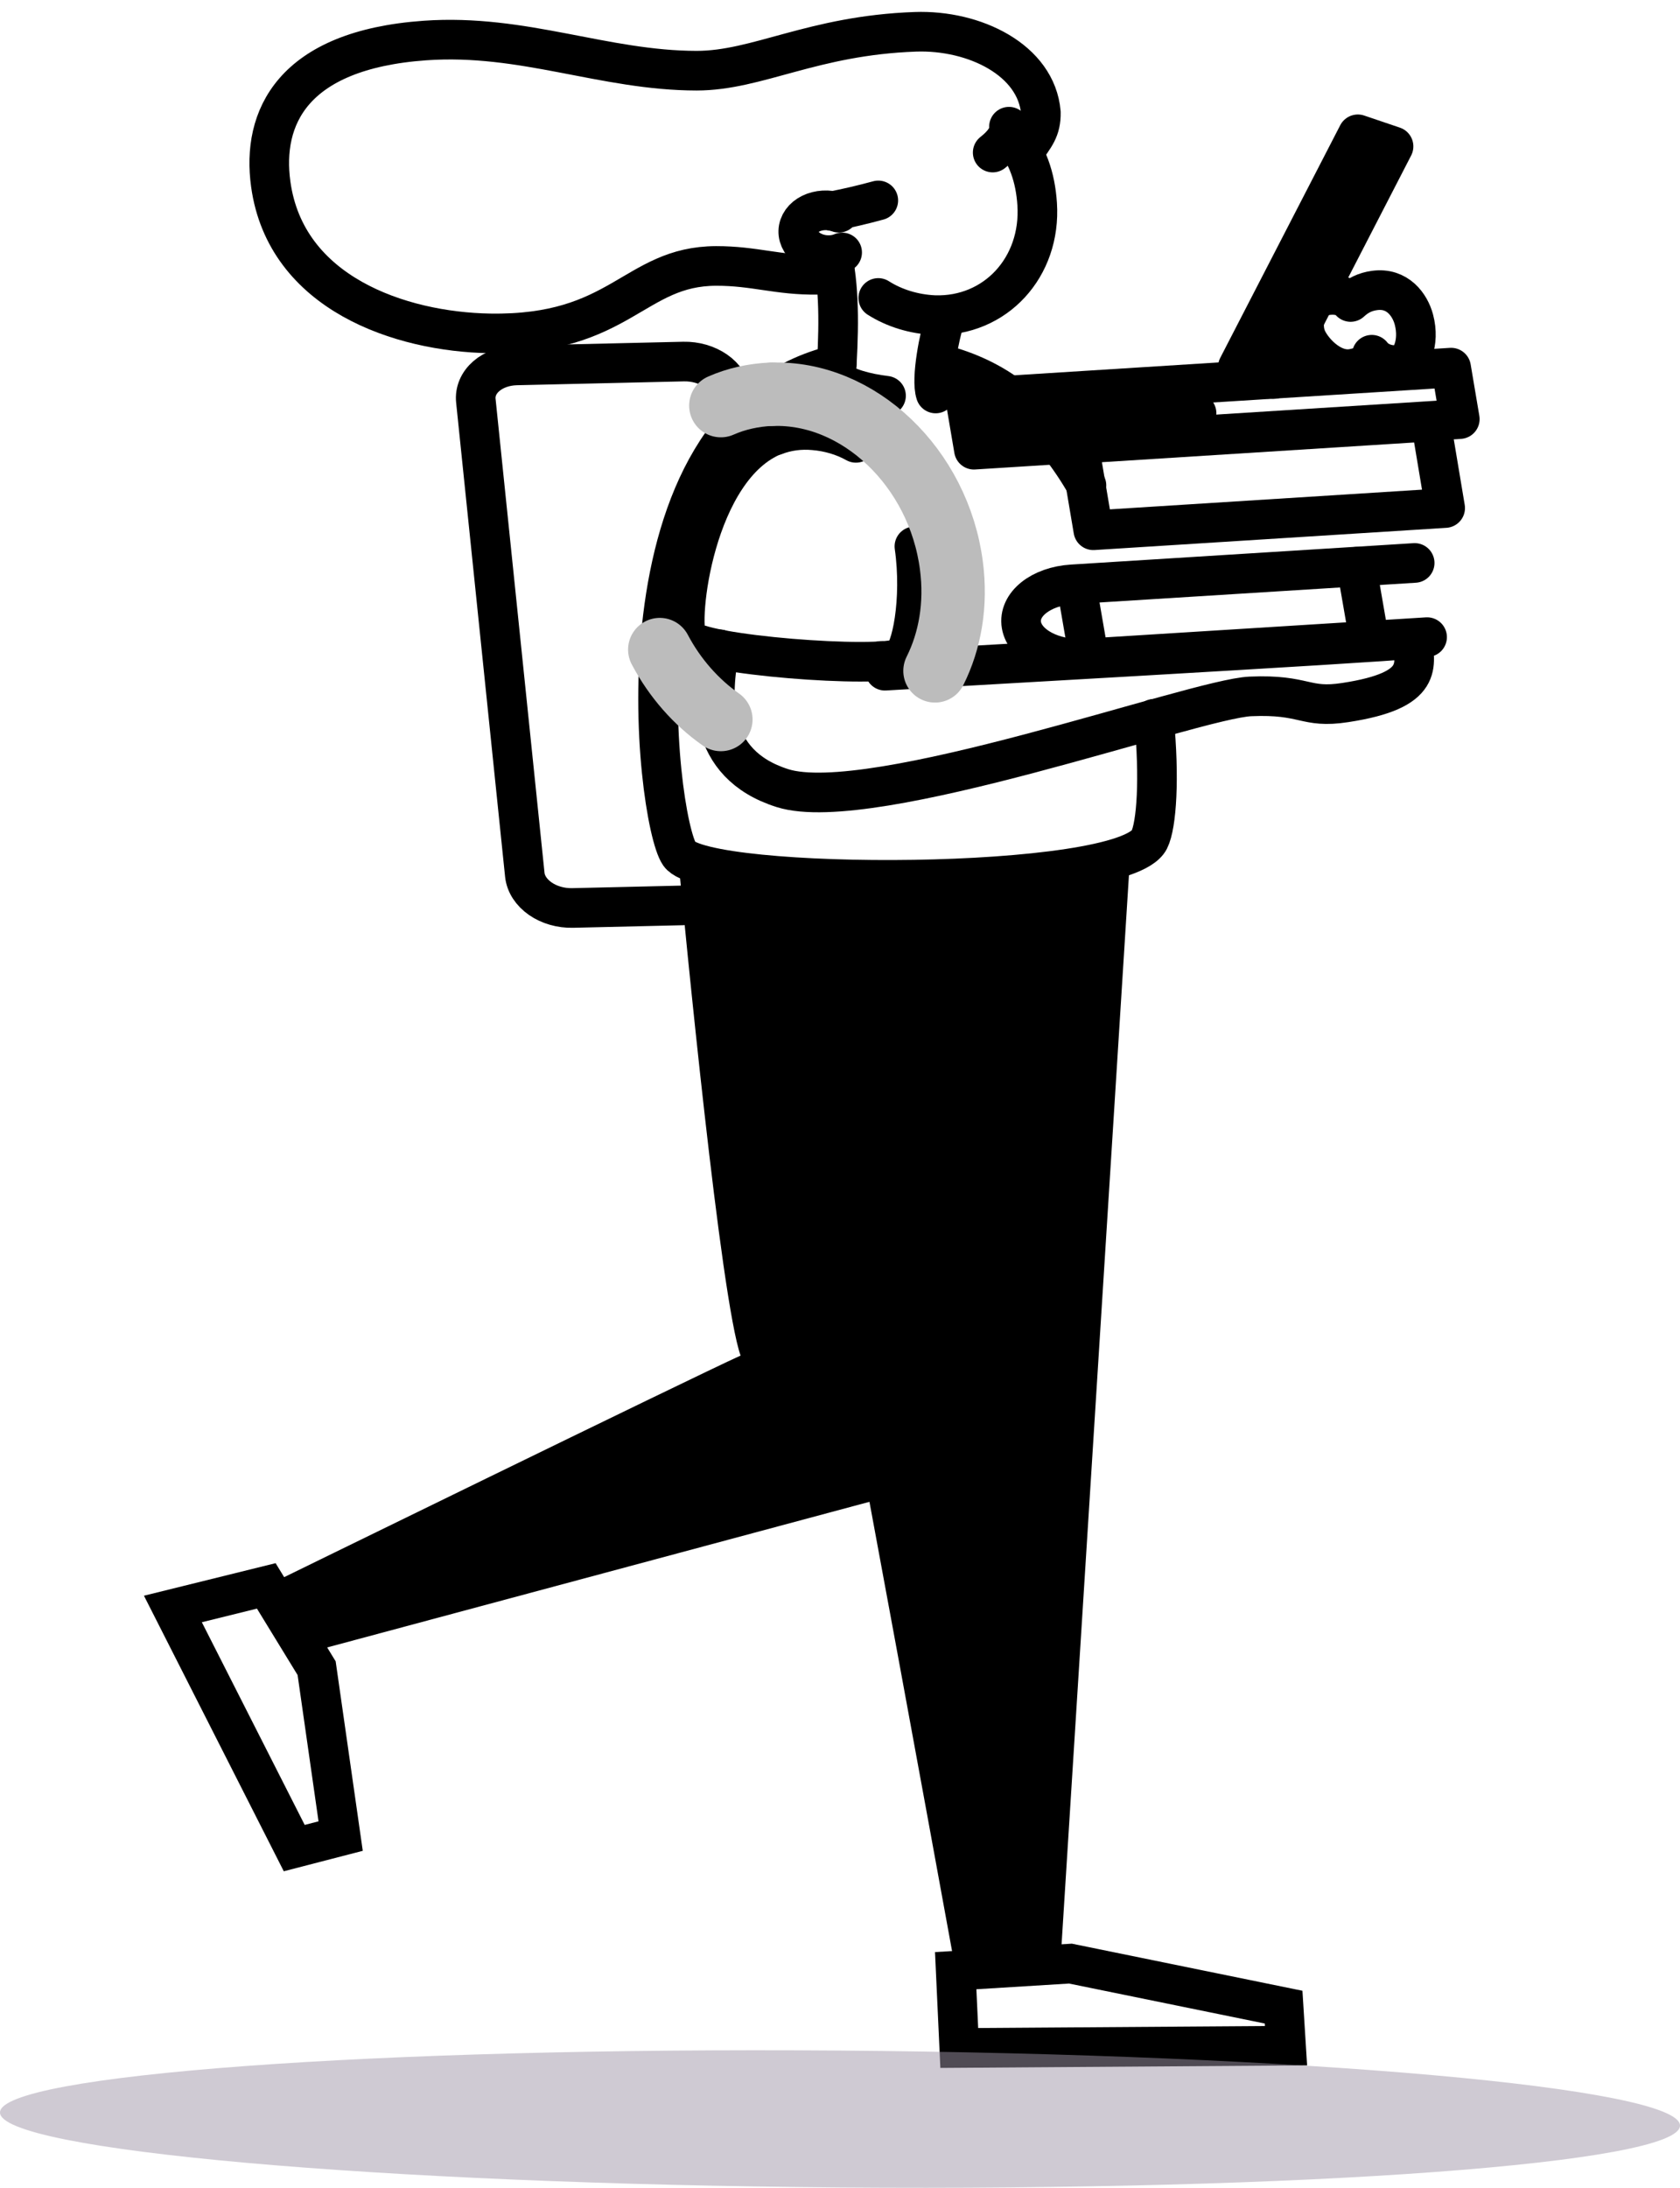 <svg width="106" height="138" viewBox="0 0 106 138" fill="none" xmlns="http://www.w3.org/2000/svg">
<path d="M72.812 45.339C73.174 49.074 72.98 52.035 72.515 52.967C70.882 56.187 44.461 56.159 42.872 53.878C41.375 51.73 38.258 26.452 52.789 22.997" stroke="black" stroke-width="2.5" stroke-miterlimit="10" stroke-linecap="round"/>
<path d="M66.814 28.03C67.466 28.865 68.046 29.73 68.55 30.619" stroke="black" stroke-width="2.5" stroke-miterlimit="10" stroke-linecap="round"/>
<path d="M59.052 22.901C60.769 23.286 62.356 23.995 63.665 24.962" stroke="black" stroke-width="2.5" stroke-miterlimit="10" stroke-linecap="round"/>
<path d="M59.035 24.819C58.73 23.91 59.253 21.201 59.649 20.025" stroke="black" stroke-width="2.5" stroke-linecap="round" stroke-linejoin="round"/>
<path d="M52.539 16.285C53.003 18.454 52.919 21.239 52.738 23.928C53.351 24.471 54.642 24.809 55.904 24.962" stroke="black" stroke-width="2.5" stroke-linecap="round" stroke-linejoin="round"/>
<path fill-rule="evenodd" clip-rule="evenodd" d="M78.103 23.144L85.673 8.472L87.926 9.235L80.361 23.908L78.103 23.144Z" stroke="black" stroke-width="2.5" stroke-linecap="round" stroke-linejoin="round"/>
<path d="M79.731 21.894L81.033 22.326" stroke="black" stroke-width="2.5" stroke-linecap="round" stroke-linejoin="round"/>
<path d="M80.708 19.929L82.011 20.36" stroke="black" stroke-width="2.5" stroke-linecap="round" stroke-linejoin="round"/>
<path d="M81.739 18.011L83.042 18.491" stroke="black" stroke-width="2.5" stroke-linecap="round" stroke-linejoin="round"/>
<path d="M82.716 16.094L84.018 16.525" stroke="black" stroke-width="2.5" stroke-linecap="round" stroke-linejoin="round"/>
<path d="M83.692 14.176L84.995 14.608" stroke="black" stroke-width="2.5" stroke-linecap="round" stroke-linejoin="round"/>
<path d="M84.67 12.259L85.972 12.642" stroke="black" stroke-width="2.5" stroke-linecap="round" stroke-linejoin="round"/>
<path d="M85.701 10.293L87.004 10.773" stroke="black" stroke-width="2.5" stroke-linecap="round" stroke-linejoin="round"/>
<path fill-rule="evenodd" clip-rule="evenodd" d="M86.731 18.322C88.175 18.126 88.965 19.231 89.21 20.155C89.605 21.641 89.006 22.873 88.391 22.989C88.05 23.058 87.683 23.036 87.35 22.924C87.016 22.813 86.736 22.62 86.553 22.376C86.454 22.755 86.333 23.065 85.375 23.252C83.939 23.53 82.639 21.963 82.391 21.21C82.058 20.218 82.494 18.858 83.565 18.654C84.447 18.486 84.99 18.76 85.216 19.048C85.661 18.636 86.125 18.404 86.731 18.322Z" stroke="black" stroke-width="2.5" stroke-linecap="round" stroke-linejoin="round"/>
<path d="M45.408 40.956C44.858 43.746 44.508 48.179 49.375 49.714C54.977 51.481 75.411 44.075 78.9 43.927C82.388 43.779 82.31 44.712 84.878 44.315C89.958 43.541 89.258 41.931 89.116 40.303C86.98 40.551 56.855 42.234 55.836 42.306C55.75 42.103 55.68 41.896 55.627 41.687" stroke="black" stroke-width="2.5" stroke-linecap="round" stroke-linejoin="round"/>
<path d="M48.902 27.469C49.647 27.178 50.501 27.064 51.354 27.144C52.304 27.222 53.221 27.495 54.004 27.934" stroke="black" stroke-width="2.5" stroke-miterlimit="10" stroke-linecap="round"/>
<path d="M57.695 34.464C58.174 37.831 57.505 41.152 56.848 41.491C55.522 42.182 44.067 41.33 43.364 40.261C42.746 39.326 43.77 29.464 48.891 27.455" stroke="black" stroke-width="2.5" stroke-miterlimit="10" stroke-linecap="round"/>
<path d="M89.259 35.509L67.644 36.859C65.662 36.982 64.231 38.13 64.446 39.423C64.662 40.715 66.445 41.663 68.428 41.538L90.043 40.188" stroke="black" stroke-width="2.5" stroke-linecap="round" stroke-linejoin="round"/>
<path d="M86.407 40.446L85.593 35.748" stroke="black" stroke-width="2.5" stroke-linecap="round" stroke-linejoin="round"/>
<path d="M68.507 30.626L68.061 27.994L90.272 26.592L91.183 32.046L68.983 33.447L68.507 30.626Z" stroke="black" stroke-width="2.5" stroke-linecap="round" stroke-linejoin="round"/>
<path fill-rule="evenodd" clip-rule="evenodd" d="M60.898 25.12L91.558 23.189L92.106 26.435L61.449 28.366L60.898 25.12Z" stroke="black" stroke-width="2.5" stroke-linecap="round" stroke-linejoin="round"/>
<path d="M68.007 37.426L68.604 40.878" stroke="black" stroke-width="2.5" stroke-miterlimit="10" stroke-linecap="round"/>
<path d="M62.851 26.88L75.497 26.065" stroke="black" stroke-width="2.5" stroke-miterlimit="10" stroke-linecap="round"/>
<path fill-rule="evenodd" clip-rule="evenodd" d="M10.909 101.489L18.565 116.572L21.493 115.814L19.978 105.224L16.801 100.033L10.909 101.489Z" stroke="black" stroke-width="2.5" stroke-miterlimit="10" stroke-linecap="round"/>
<path fill-rule="evenodd" clip-rule="evenodd" d="M60.525 129.18L81.142 129.037L80.99 126.604L67.541 123.858L60.3 124.304L60.525 129.18Z" stroke="black" stroke-width="2.5" stroke-miterlimit="10" stroke-linecap="round"/>
<path d="M64.584 9.594C65.299 8.596 65.691 8.162 65.673 7.096C65.392 3.789 61.492 1.874 57.752 2.006C51.264 2.237 47.806 4.458 43.953 4.459C38.106 4.454 33.018 2.116 26.812 2.556C18.405 3.152 16.508 7.459 17.083 11.616C18.033 18.492 25.24 20.934 30.913 21.029C39.176 21.16 39.986 16.79 45.182 16.775C47.611 16.77 49.094 17.369 51.569 17.332C51.947 17.322 52.321 17.284 52.686 17.219" stroke="black" stroke-width="2.5" stroke-linecap="round" stroke-linejoin="round"/>
<path d="M63.716 8.424C64.844 9.694 65.332 11.214 65.44 12.87C65.701 16.861 62.801 19.999 58.963 19.877C57.677 19.821 56.43 19.44 55.415 18.794" stroke="black" stroke-width="2.5" stroke-linecap="round" stroke-linejoin="round"/>
<path d="M55.416 12.642C54.39 12.922 53.398 13.15 52.539 13.313" stroke="black" stroke-width="2.5" stroke-linecap="round" stroke-linejoin="round"/>
<path d="M63.661 7.992C63.71 8.533 63.315 9.087 62.634 9.622" stroke="black" stroke-width="2.5" stroke-linecap="round" stroke-linejoin="round"/>
<path d="M53.135 15.924C52.887 16.031 52.607 16.089 52.318 16.093C52.029 16.098 51.739 16.049 51.472 15.95C51.206 15.851 50.97 15.706 50.785 15.525C50.601 15.345 50.472 15.135 50.41 14.914C50.347 14.692 50.354 14.464 50.428 14.25C50.502 14.036 50.642 13.841 50.836 13.681C51.03 13.522 51.273 13.403 51.544 13.334C51.815 13.265 52.107 13.248 52.395 13.284C52.579 13.308 52.759 13.353 52.929 13.418" stroke="black" stroke-width="2.5" stroke-linecap="round" stroke-linejoin="round"/>
<path fill-rule="evenodd" clip-rule="evenodd" d="M71.318 53.821C67.242 55.565 54.154 55.879 47.22 55.063C49.282 63.808 60.294 124.29 60.294 124.29L66.902 123.884L71.318 53.821Z" fill="black"/>
<path fill-rule="evenodd" clip-rule="evenodd" d="M42.886 53.895C42.83 53.809 42.782 53.72 42.742 53.629C43.245 58.956 45.467 81.932 46.727 85.506C43.81 86.82 16.825 100.022 16.825 100.022L19.39 104.252L56.609 94.26L56.467 55.517C49.884 55.543 43.641 54.968 42.886 53.895Z" fill="black"/>
<path d="M43.069 57.11L36.126 57.272C35.76 57.28 35.391 57.233 35.041 57.132C34.691 57.032 34.367 56.88 34.087 56.685C33.807 56.49 33.577 56.256 33.409 55.997C33.242 55.738 33.141 55.458 33.112 55.174L30.024 25.276C29.994 24.992 30.037 24.709 30.15 24.443C30.263 24.177 30.444 23.934 30.683 23.727C30.922 23.52 31.213 23.354 31.54 23.237C31.868 23.121 32.225 23.057 32.592 23.049L43.13 22.806C43.869 22.789 44.601 23 45.166 23.392C45.731 23.785 46.082 24.327 46.143 24.899L46.352 26.948" stroke="black" stroke-width="2.5" stroke-linecap="round" stroke-linejoin="round"/>
<path d="M45.482 25.585C46.445 25.158 47.542 24.912 48.685 24.866" stroke="#BCBCBC" stroke-width="4" stroke-linecap="round" stroke-linejoin="round"/>
<path d="M45.483 45.384C43.918 44.286 42.574 42.765 41.629 40.974" stroke="#BCBCBC" stroke-width="4" stroke-linecap="round" stroke-linejoin="round"/>
<path d="M48.685 24.873C54.157 24.663 59.235 29.503 60.03 35.686C60.35 38.137 59.94 40.427 58.994 42.316" stroke="#BCBCBC" stroke-width="4" stroke-linecap="round" stroke-linejoin="round"/>
<path d="M52.957 129.343C82.228 129.569 105.977 131.686 106 134.072C106.023 136.457 82.312 138.207 53.041 137.98C23.77 137.754 0.023 135.636 1.71016e-05 133.252C-0.023 130.867 23.686 129.117 52.957 129.343Z" fill="#A097A9" fill-opacity="0.5"/>
</svg>
